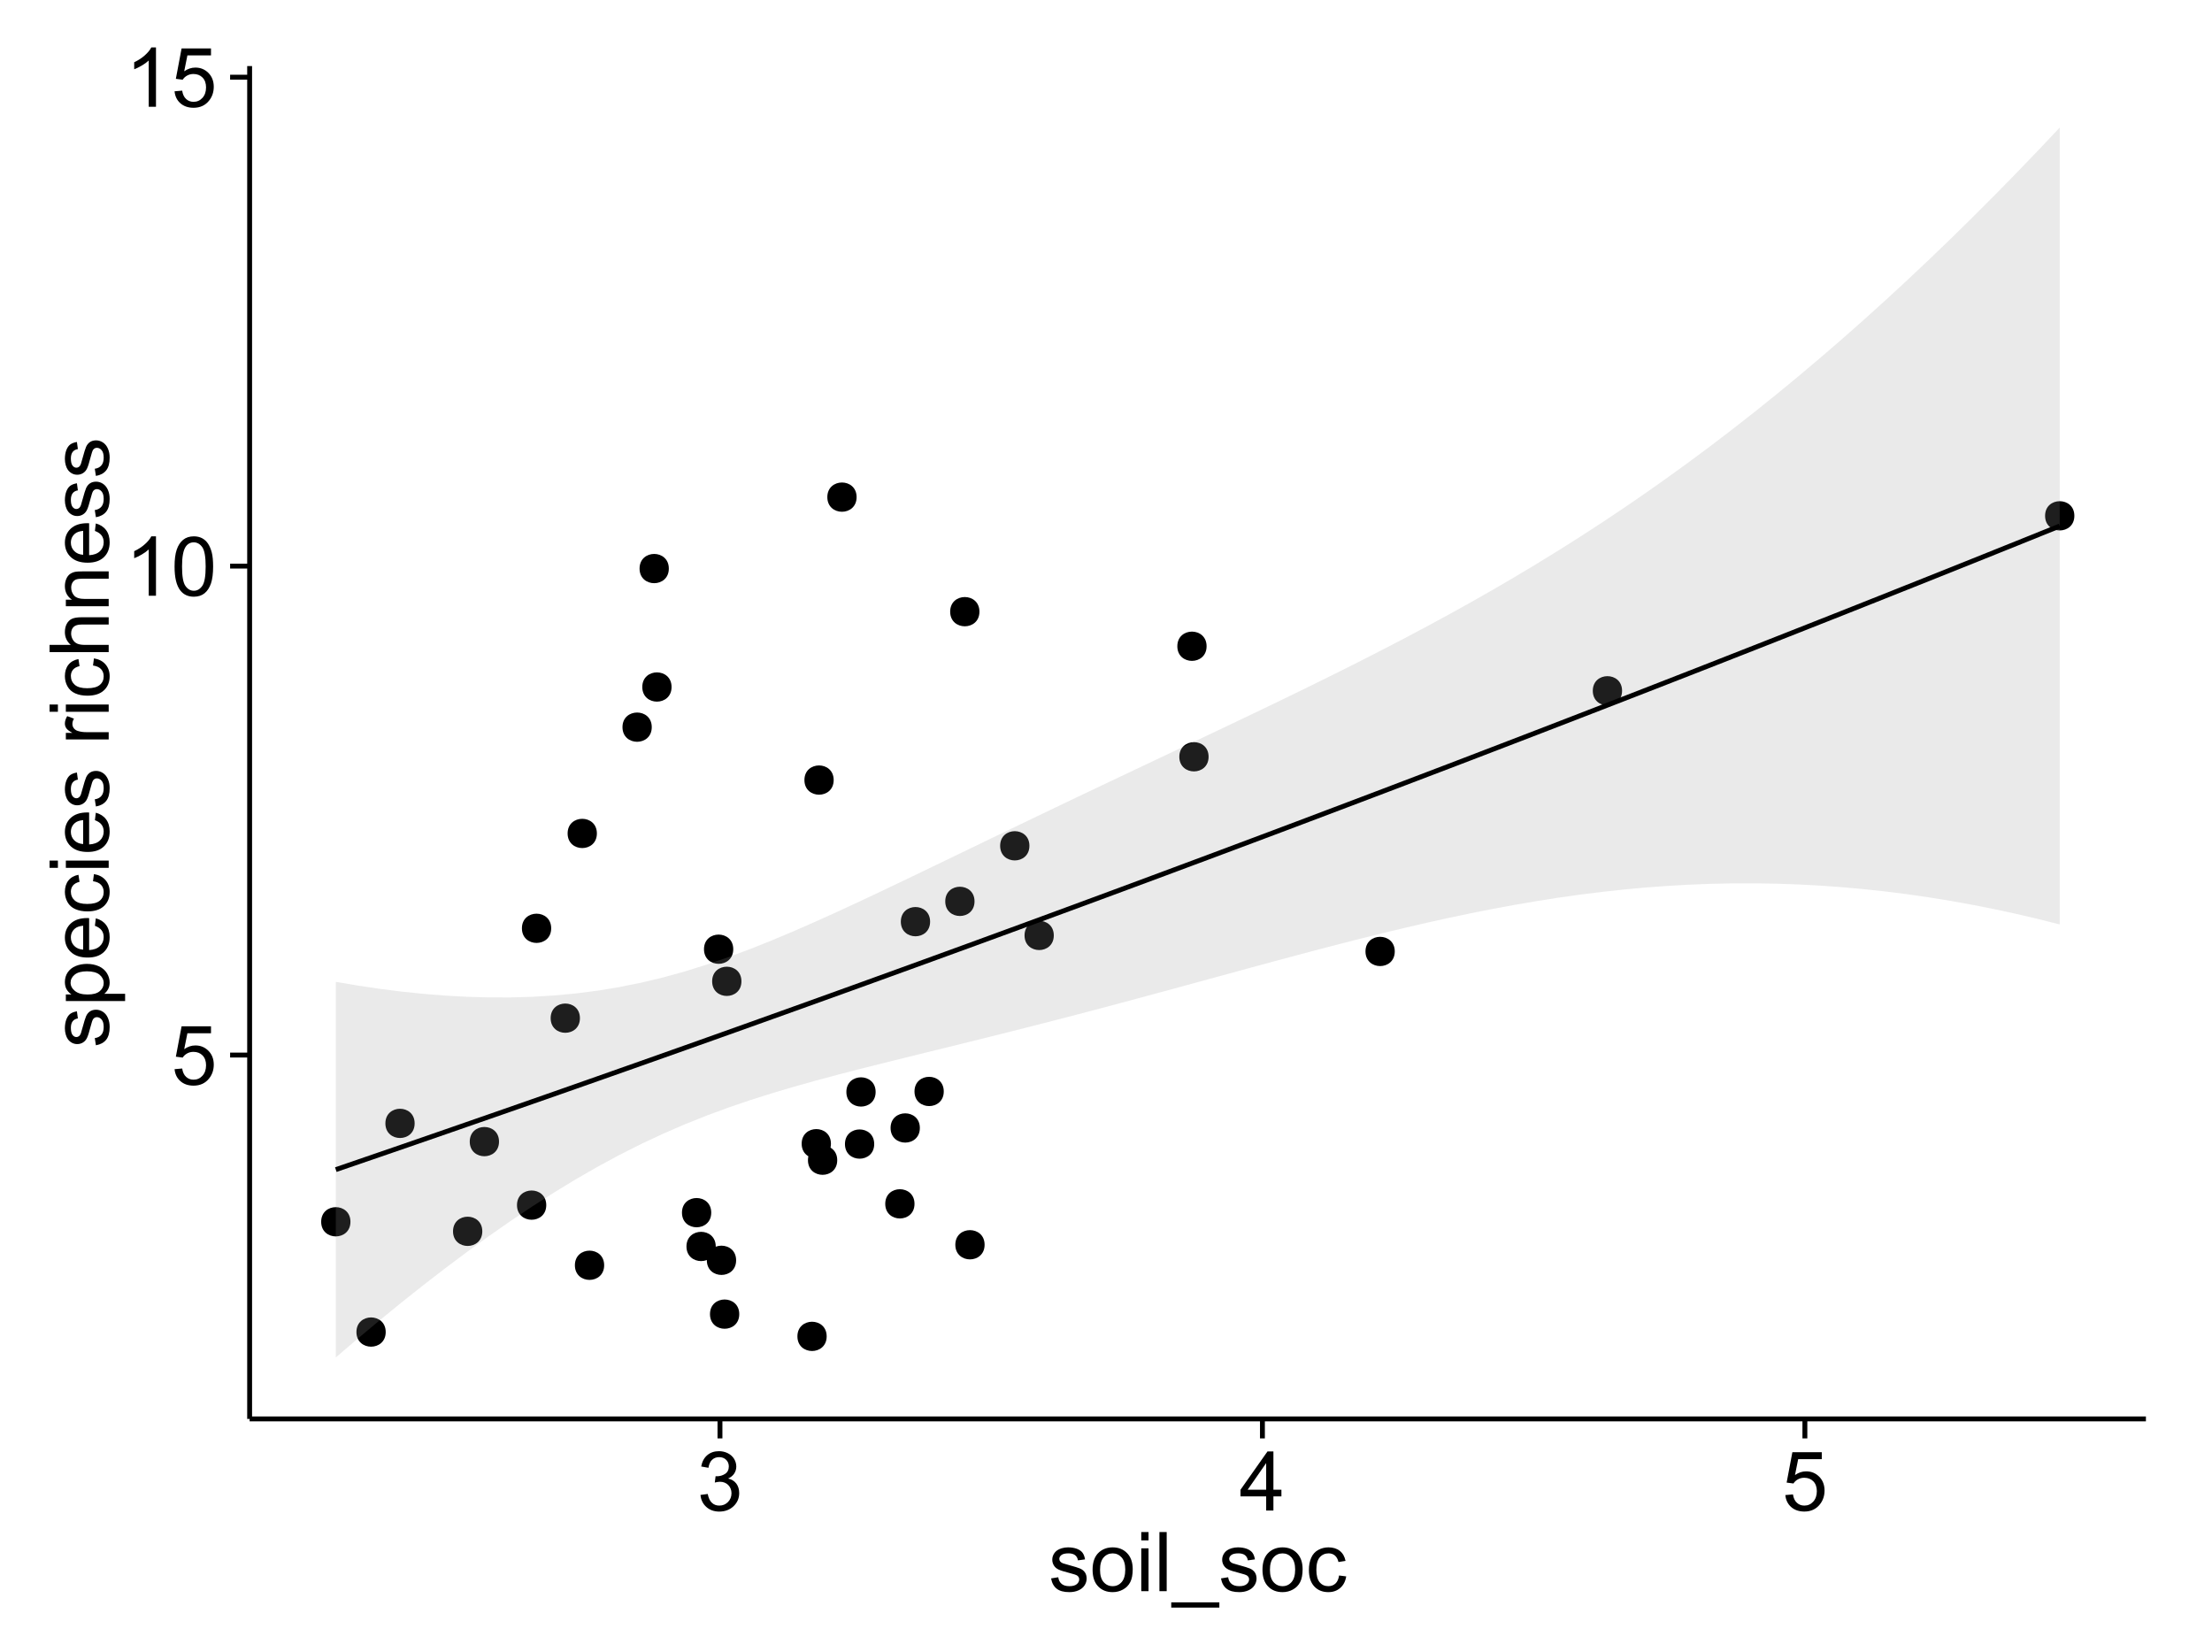 <?xml version="1.0" encoding="UTF-8"?>
<svg xmlns="http://www.w3.org/2000/svg" xmlns:xlink="http://www.w3.org/1999/xlink" width="482pt" height="360pt" viewBox="0 0 482 360" version="1.1">
<defs>
<g>
<symbol overflow="visible" id="glyph0-0">
<path style="stroke:none;" d="M 0.746 -3.375 L 2.406 -3.516 C 2.527 -2.707 2.812 -2.098 3.266 -1.691 C 3.711 -1.281 4.254 -1.078 4.887 -1.082 C 5.648 -1.078 6.293 -1.363 6.82 -1.941 C 7.344 -2.512 7.605 -3.273 7.609 -4.227 C 7.605 -5.125 7.352 -5.84 6.848 -6.363 C 6.34 -6.883 5.676 -7.141 4.859 -7.145 C 4.344 -7.141 3.887 -7.027 3.48 -6.797 C 3.07 -6.566 2.746 -6.266 2.516 -5.898 L 1.027 -6.09 L 2.277 -12.711 L 8.684 -12.711 L 8.684 -11.195 L 3.543 -11.195 L 2.848 -7.734 C 3.621 -8.273 4.43 -8.543 5.281 -8.543 C 6.402 -8.543 7.352 -8.152 8.129 -7.371 C 8.898 -6.59 9.285 -5.586 9.289 -4.367 C 9.285 -3.195 8.945 -2.188 8.27 -1.344 C 7.441 -0.301 6.316 0.215 4.887 0.219 C 3.715 0.215 2.758 -0.109 2.016 -0.766 C 1.273 -1.418 0.848 -2.289 0.746 -3.375 Z M 0.746 -3.375 "/>
</symbol>
<symbol overflow="visible" id="glyph0-1">
<path style="stroke:none;" d="M 6.707 0 L 5.125 0 L 5.125 -10.082 C 4.742 -9.715 4.242 -9.352 3.625 -8.988 C 3.004 -8.625 2.449 -8.352 1.961 -8.172 L 1.961 -9.703 C 2.844 -10.117 3.617 -10.621 4.281 -11.215 C 4.941 -11.805 5.41 -12.379 5.688 -12.938 L 6.707 -12.938 Z M 6.707 0 "/>
</symbol>
<symbol overflow="visible" id="glyph0-2">
<path style="stroke:none;" d="M 0.746 -6.355 C 0.742 -7.875 0.898 -9.102 1.215 -10.031 C 1.527 -10.961 1.996 -11.676 2.613 -12.18 C 3.23 -12.684 4.008 -12.938 4.949 -12.938 C 5.637 -12.938 6.242 -12.797 6.766 -12.52 C 7.285 -12.238 7.715 -11.836 8.059 -11.316 C 8.395 -10.789 8.664 -10.152 8.859 -9.398 C 9.051 -8.645 9.145 -7.629 9.148 -6.355 C 9.145 -4.84 8.992 -3.617 8.684 -2.691 C 8.371 -1.762 7.906 -1.047 7.289 -0.539 C 6.672 -0.035 5.891 0.215 4.949 0.219 C 3.703 0.215 2.727 -0.227 2.023 -1.117 C 1.168 -2.188 0.742 -3.934 0.746 -6.355 Z M 2.375 -6.355 C 2.371 -4.234 2.621 -2.824 3.117 -2.129 C 3.609 -1.426 4.219 -1.078 4.949 -1.082 C 5.672 -1.078 6.281 -1.43 6.781 -2.137 C 7.273 -2.836 7.523 -4.242 7.523 -6.355 C 7.523 -8.473 7.273 -9.883 6.781 -10.582 C 6.281 -11.277 5.664 -11.625 4.93 -11.629 C 4.199 -11.625 3.621 -11.316 3.191 -10.703 C 2.645 -9.918 2.371 -8.469 2.375 -6.355 Z M 2.375 -6.355 "/>
</symbol>
<symbol overflow="visible" id="glyph0-3">
<path style="stroke:none;" d="M 0.758 -3.402 L 2.336 -3.613 C 2.516 -2.711 2.824 -2.062 3.266 -1.672 C 3.699 -1.273 4.23 -1.078 4.859 -1.082 C 5.602 -1.078 6.23 -1.336 6.746 -1.855 C 7.254 -2.367 7.512 -3.004 7.516 -3.77 C 7.512 -4.492 7.273 -5.094 6.801 -5.566 C 6.324 -6.035 5.723 -6.27 4.992 -6.273 C 4.691 -6.27 4.316 -6.211 3.875 -6.102 L 4.051 -7.488 C 4.152 -7.473 4.238 -7.465 4.305 -7.469 C 4.977 -7.465 5.582 -7.641 6.125 -7.996 C 6.66 -8.344 6.93 -8.887 6.934 -9.625 C 6.93 -10.199 6.734 -10.68 6.344 -11.062 C 5.949 -11.445 5.441 -11.637 4.824 -11.637 C 4.207 -11.637 3.695 -11.441 3.285 -11.055 C 2.875 -10.668 2.613 -10.09 2.496 -9.316 L 0.914 -9.598 C 1.105 -10.656 1.543 -11.477 2.23 -12.062 C 2.914 -12.645 3.766 -12.938 4.789 -12.938 C 5.488 -12.938 6.137 -12.785 6.73 -12.484 C 7.32 -12.18 7.773 -11.77 8.09 -11.25 C 8.402 -10.727 8.559 -10.172 8.562 -9.59 C 8.559 -9.031 8.41 -8.523 8.113 -8.066 C 7.812 -7.609 7.371 -7.246 6.785 -6.977 C 7.547 -6.801 8.137 -6.438 8.562 -5.883 C 8.98 -5.328 9.191 -4.633 9.195 -3.805 C 9.191 -2.676 8.781 -1.723 7.965 -0.945 C 7.141 -0.164 6.105 0.223 4.852 0.227 C 3.719 0.223 2.777 -0.109 2.035 -0.781 C 1.285 -1.453 0.859 -2.328 0.758 -3.402 Z M 0.758 -3.402 "/>
</symbol>
<symbol overflow="visible" id="glyph0-4">
<path style="stroke:none;" d="M 5.82 0 L 5.82 -3.086 L 0.227 -3.086 L 0.227 -4.535 L 6.109 -12.883 L 7.398 -12.883 L 7.398 -4.535 L 9.141 -4.535 L 9.141 -3.086 L 7.398 -3.086 L 7.398 0 Z M 5.82 -4.535 L 5.82 -10.344 L 1.785 -4.535 Z M 5.82 -4.535 "/>
</symbol>
<symbol overflow="visible" id="glyph0-5">
<path style="stroke:none;" d="M 0.555 -2.785 L 2.117 -3.031 C 2.203 -2.402 2.449 -1.922 2.852 -1.59 C 3.25 -1.254 3.812 -1.09 4.535 -1.09 C 5.262 -1.09 5.801 -1.234 6.152 -1.531 C 6.504 -1.824 6.68 -2.172 6.68 -2.574 C 6.68 -2.926 6.523 -3.207 6.215 -3.418 C 5.996 -3.555 5.457 -3.734 4.598 -3.953 C 3.434 -4.246 2.629 -4.5 2.184 -4.715 C 1.734 -4.926 1.395 -5.223 1.164 -5.602 C 0.93 -5.98 0.812 -6.398 0.816 -6.855 C 0.812 -7.27 0.91 -7.652 1.102 -8.012 C 1.293 -8.363 1.551 -8.66 1.883 -8.895 C 2.125 -9.074 2.461 -9.227 2.887 -9.355 C 3.309 -9.48 3.766 -9.543 4.254 -9.547 C 4.984 -9.543 5.625 -9.438 6.184 -9.23 C 6.734 -9.016 7.145 -8.73 7.41 -8.371 C 7.672 -8.008 7.852 -7.527 7.953 -6.926 L 6.406 -6.715 C 6.332 -7.195 6.129 -7.57 5.793 -7.84 C 5.453 -8.105 4.977 -8.238 4.367 -8.242 C 3.637 -8.238 3.121 -8.117 2.812 -7.883 C 2.5 -7.641 2.344 -7.359 2.348 -7.039 C 2.344 -6.832 2.406 -6.648 2.539 -6.484 C 2.664 -6.312 2.867 -6.172 3.148 -6.062 C 3.301 -6.004 3.766 -5.871 4.543 -5.66 C 5.66 -5.359 6.441 -5.113 6.887 -4.926 C 7.324 -4.734 7.672 -4.457 7.926 -4.094 C 8.176 -3.73 8.301 -3.281 8.305 -2.742 C 8.301 -2.215 8.148 -1.719 7.844 -1.254 C 7.535 -0.785 7.09 -0.422 6.512 -0.172 C 5.926 0.086 5.27 0.211 4.543 0.211 C 3.328 0.211 2.406 -0.039 1.77 -0.543 C 1.133 -1.047 0.727 -1.793 0.555 -2.785 Z M 0.555 -2.785 "/>
</symbol>
<symbol overflow="visible" id="glyph0-6">
<path style="stroke:none;" d="M 0.598 -4.668 C 0.598 -6.391 1.078 -7.672 2.039 -8.508 C 2.84 -9.199 3.816 -9.543 4.977 -9.547 C 6.254 -9.543 7.305 -9.125 8.121 -8.285 C 8.934 -7.441 9.34 -6.277 9.344 -4.797 C 9.34 -3.594 9.16 -2.648 8.801 -1.961 C 8.441 -1.27 7.914 -0.734 7.227 -0.359 C 6.535 0.023 5.785 0.211 4.977 0.211 C 3.664 0.211 2.609 -0.207 1.805 -1.047 C 1 -1.883 0.598 -3.09 0.598 -4.668 Z M 2.223 -4.668 C 2.219 -3.469 2.48 -2.574 3.004 -1.98 C 3.523 -1.387 4.18 -1.09 4.977 -1.09 C 5.758 -1.09 6.41 -1.387 6.934 -1.984 C 7.453 -2.582 7.715 -3.492 7.719 -4.719 C 7.715 -5.871 7.453 -6.746 6.93 -7.344 C 6.402 -7.934 5.75 -8.23 4.977 -8.234 C 4.18 -8.23 3.523 -7.938 3.004 -7.348 C 2.48 -6.754 2.219 -5.859 2.223 -4.668 Z M 2.223 -4.668 "/>
</symbol>
<symbol overflow="visible" id="glyph0-7">
<path style="stroke:none;" d="M 1.195 -11.066 L 1.195 -12.883 L 2.777 -12.883 L 2.777 -11.066 Z M 1.195 0 L 1.195 -9.336 L 2.777 -9.336 L 2.777 0 Z M 1.195 0 "/>
</symbol>
<symbol overflow="visible" id="glyph0-8">
<path style="stroke:none;" d="M 1.152 0 L 1.152 -12.883 L 2.734 -12.883 L 2.734 0 Z M 1.152 0 "/>
</symbol>
<symbol overflow="visible" id="glyph0-9">
<path style="stroke:none;" d="M -0.273 3.578 L -0.273 2.434 L 10.211 2.434 L 10.211 3.578 Z M -0.273 3.578 "/>
</symbol>
<symbol overflow="visible" id="glyph0-10">
<path style="stroke:none;" d="M 7.277 -3.418 L 8.832 -3.219 C 8.66 -2.141 8.227 -1.301 7.527 -0.699 C 6.824 -0.09 5.965 0.211 4.949 0.211 C 3.668 0.211 2.641 -0.203 1.867 -1.039 C 1.09 -1.871 0.703 -3.07 0.703 -4.633 C 0.703 -5.637 0.867 -6.52 1.203 -7.277 C 1.531 -8.031 2.039 -8.598 2.727 -8.977 C 3.406 -9.355 4.152 -9.543 4.957 -9.547 C 5.969 -9.543 6.797 -9.289 7.441 -8.777 C 8.086 -8.262 8.5 -7.531 8.684 -6.594 L 7.145 -6.355 C 6.996 -6.98 6.738 -7.453 6.367 -7.77 C 5.992 -8.082 5.543 -8.238 5.02 -8.242 C 4.219 -8.238 3.57 -7.953 3.074 -7.387 C 2.574 -6.812 2.324 -5.91 2.328 -4.676 C 2.324 -3.422 2.566 -2.508 3.047 -1.941 C 3.527 -1.371 4.152 -1.09 4.93 -1.09 C 5.547 -1.09 6.066 -1.277 6.484 -1.66 C 6.898 -2.039 7.164 -2.625 7.277 -3.418 Z M 7.277 -3.418 "/>
</symbol>
<symbol overflow="visible" id="glyph1-0">
<path style="stroke:none;" d="M -2.785 -0.555 L -3.031 -2.117 C -2.402 -2.203 -1.922 -2.449 -1.59 -2.852 C -1.254 -3.25 -1.09 -3.812 -1.09 -4.535 C -1.09 -5.262 -1.234 -5.801 -1.531 -6.152 C -1.824 -6.504 -2.172 -6.68 -2.574 -6.68 C -2.926 -6.68 -3.207 -6.523 -3.418 -6.215 C -3.555 -5.996 -3.734 -5.457 -3.953 -4.598 C -4.246 -3.434 -4.5 -2.629 -4.715 -2.184 C -4.926 -1.734 -5.223 -1.395 -5.602 -1.164 C -5.98 -0.93 -6.398 -0.812 -6.855 -0.816 C -7.27 -0.812 -7.652 -0.91 -8.012 -1.102 C -8.363 -1.293 -8.66 -1.551 -8.895 -1.883 C -9.074 -2.125 -9.227 -2.461 -9.355 -2.887 C -9.48 -3.309 -9.543 -3.766 -9.547 -4.254 C -9.543 -4.984 -9.438 -5.625 -9.23 -6.184 C -9.016 -6.734 -8.73 -7.145 -8.371 -7.41 C -8.008 -7.672 -7.527 -7.852 -6.926 -7.953 L -6.715 -6.406 C -7.195 -6.332 -7.57 -6.129 -7.84 -5.797 C -8.105 -5.457 -8.238 -4.98 -8.242 -4.367 C -8.238 -3.637 -8.117 -3.121 -7.883 -2.812 C -7.641 -2.5 -7.359 -2.344 -7.039 -2.348 C -6.832 -2.344 -6.648 -2.406 -6.484 -2.539 C -6.312 -2.664 -6.172 -2.867 -6.062 -3.148 C -6.004 -3.301 -5.871 -3.766 -5.66 -4.543 C -5.359 -5.66 -5.113 -6.441 -4.926 -6.887 C -4.734 -7.324 -4.457 -7.672 -4.094 -7.926 C -3.73 -8.176 -3.281 -8.301 -2.742 -8.305 C -2.211 -8.301 -1.711 -8.148 -1.25 -7.844 C -0.781 -7.535 -0.422 -7.09 -0.172 -6.512 C 0.086 -5.926 0.211 -5.27 0.211 -4.543 C 0.211 -3.328 -0.039 -2.406 -0.543 -1.77 C -1.047 -1.133 -1.793 -0.727 -2.785 -0.555 Z M -2.785 -0.555 "/>
</symbol>
<symbol overflow="visible" id="glyph1-1">
<path style="stroke:none;" d="M 3.578 -1.188 L -9.336 -1.188 L -9.336 -2.629 L -8.121 -2.629 C -8.594 -2.965 -8.949 -3.348 -9.188 -3.777 C -9.426 -4.203 -9.543 -4.723 -9.547 -5.336 C -9.543 -6.129 -9.34 -6.832 -8.93 -7.445 C -8.516 -8.051 -7.934 -8.512 -7.191 -8.824 C -6.441 -9.133 -5.625 -9.285 -4.738 -9.289 C -3.781 -9.285 -2.922 -9.113 -2.156 -8.773 C -1.391 -8.43 -0.805 -7.934 -0.398 -7.281 C 0.008 -6.625 0.211 -5.938 0.211 -5.219 C 0.211 -4.691 0.102 -4.219 -0.121 -3.801 C -0.344 -3.379 -0.625 -3.035 -0.965 -2.77 L 3.578 -2.77 Z M -4.613 -2.621 C -3.41 -2.613 -2.523 -2.855 -1.949 -3.348 C -1.375 -3.832 -1.09 -4.422 -1.09 -5.117 C -1.09 -5.816 -1.387 -6.418 -1.98 -6.922 C -2.574 -7.418 -3.496 -7.668 -4.746 -7.672 C -5.934 -7.668 -6.824 -7.426 -7.418 -6.938 C -8.008 -6.449 -8.301 -5.863 -8.305 -5.188 C -8.301 -4.508 -7.988 -3.914 -7.359 -3.398 C -6.727 -2.879 -5.809 -2.617 -4.613 -2.621 Z M -4.613 -2.621 "/>
</symbol>
<symbol overflow="visible" id="glyph1-2">
<path style="stroke:none;" d="M -3.004 -7.578 L -2.805 -9.211 C -1.848 -8.953 -1.105 -8.473 -0.578 -7.777 C -0.051 -7.078 0.211 -6.188 0.211 -5.105 C 0.211 -3.738 -0.207 -2.656 -1.051 -1.859 C -1.887 -1.055 -3.066 -0.656 -4.586 -0.66 C -6.156 -0.656 -7.375 -1.059 -8.246 -1.871 C -9.109 -2.676 -9.543 -3.727 -9.547 -5.02 C -9.543 -6.266 -9.117 -7.285 -8.27 -8.078 C -7.418 -8.867 -6.223 -9.262 -4.684 -9.266 C -4.586 -9.262 -4.445 -9.258 -4.262 -9.254 L -4.262 -2.293 C -3.234 -2.348 -2.449 -2.641 -1.906 -3.164 C -1.359 -3.684 -1.09 -4.332 -1.09 -5.117 C -1.09 -5.691 -1.242 -6.188 -1.547 -6.598 C -1.852 -7.008 -2.336 -7.332 -3.004 -7.578 Z M -5.562 -2.383 L -5.562 -7.594 C -6.344 -7.523 -6.934 -7.324 -7.328 -6.996 C -7.934 -6.492 -8.238 -5.836 -8.242 -5.035 C -8.238 -4.305 -7.996 -3.695 -7.512 -3.203 C -7.027 -2.707 -6.375 -2.434 -5.562 -2.383 Z M -5.562 -2.383 "/>
</symbol>
<symbol overflow="visible" id="glyph1-3">
<path style="stroke:none;" d="M -3.418 -7.277 L -3.215 -8.832 C -2.141 -8.66 -1.301 -8.227 -0.699 -7.527 C -0.09 -6.824 0.211 -5.965 0.211 -4.949 C 0.211 -3.668 -0.203 -2.641 -1.039 -1.867 C -1.871 -1.09 -3.07 -0.703 -4.633 -0.703 C -5.637 -0.703 -6.52 -0.867 -7.277 -1.203 C -8.031 -1.535 -8.598 -2.047 -8.977 -2.73 C -9.355 -3.41 -9.543 -4.152 -9.547 -4.957 C -9.543 -5.969 -9.289 -6.797 -8.777 -7.441 C -8.262 -8.086 -7.531 -8.5 -6.59 -8.684 L -6.355 -7.145 C -6.98 -6.996 -7.453 -6.738 -7.77 -6.367 C -8.082 -5.992 -8.238 -5.543 -8.242 -5.02 C -8.238 -4.219 -7.953 -3.57 -7.387 -3.074 C -6.812 -2.574 -5.91 -2.324 -4.676 -2.328 C -3.422 -2.324 -2.508 -2.566 -1.941 -3.047 C -1.371 -3.527 -1.09 -4.152 -1.09 -4.93 C -1.09 -5.547 -1.277 -6.066 -1.66 -6.484 C -2.035 -6.898 -2.621 -7.164 -3.418 -7.277 Z M -3.418 -7.277 "/>
</symbol>
<symbol overflow="visible" id="glyph1-4">
<path style="stroke:none;" d="M -11.066 -1.195 L -12.883 -1.195 L -12.883 -2.777 L -11.066 -2.777 Z M 0 -1.195 L -9.336 -1.195 L -9.336 -2.777 L 0 -2.777 Z M 0 -1.195 "/>
</symbol>
<symbol overflow="visible" id="glyph1-5">
<path style="stroke:none;" d=""/>
</symbol>
<symbol overflow="visible" id="glyph1-6">
<path style="stroke:none;" d="M 0 -1.168 L -9.336 -1.168 L -9.336 -2.594 L -7.918 -2.594 C -8.578 -2.953 -9.016 -3.289 -9.23 -3.598 C -9.438 -3.906 -9.543 -4.242 -9.547 -4.613 C -9.543 -5.145 -9.375 -5.688 -9.035 -6.242 L -7.566 -5.695 C -7.793 -5.309 -7.91 -4.922 -7.91 -4.535 C -7.91 -4.188 -7.805 -3.875 -7.598 -3.602 C -7.387 -3.324 -7.098 -3.129 -6.734 -3.016 C -6.168 -2.836 -5.555 -2.746 -4.887 -2.75 L 0 -2.75 Z M 0 -1.168 "/>
</symbol>
<symbol overflow="visible" id="glyph1-7">
<path style="stroke:none;" d="M 0 -1.188 L -12.883 -1.188 L -12.883 -2.77 L -8.262 -2.77 C -9.117 -3.504 -9.543 -4.434 -9.547 -5.562 C -9.543 -6.25 -9.406 -6.852 -9.137 -7.363 C -8.859 -7.871 -8.484 -8.234 -8.004 -8.457 C -7.523 -8.676 -6.824 -8.789 -5.914 -8.789 L 0 -8.789 L 0 -7.207 L -5.914 -7.207 C -6.703 -7.207 -7.281 -7.035 -7.641 -6.691 C -8 -6.348 -8.18 -5.863 -8.184 -5.238 C -8.18 -4.77 -8.059 -4.328 -7.816 -3.914 C -7.574 -3.5 -7.242 -3.203 -6.828 -3.031 C -6.406 -2.852 -5.832 -2.766 -5.105 -2.77 L 0 -2.77 Z M 0 -1.188 "/>
</symbol>
<symbol overflow="visible" id="glyph1-8">
<path style="stroke:none;" d="M 0 -1.188 L -9.336 -1.188 L -9.336 -2.609 L -8.008 -2.609 C -9.031 -3.293 -9.543 -4.285 -9.547 -5.582 C -9.543 -6.141 -9.441 -6.656 -9.242 -7.133 C -9.035 -7.602 -8.77 -7.957 -8.445 -8.191 C -8.113 -8.426 -7.727 -8.59 -7.277 -8.684 C -6.98 -8.742 -6.465 -8.77 -5.738 -8.773 L 0 -8.773 L 0 -7.188 L -5.68 -7.188 C -6.32 -7.184 -6.801 -7.121 -7.121 -7.004 C -7.438 -6.879 -7.695 -6.66 -7.887 -6.348 C -8.074 -6.031 -8.168 -5.664 -8.172 -5.246 C -8.168 -4.57 -7.953 -3.992 -7.531 -3.504 C -7.102 -3.012 -6.293 -2.766 -5.098 -2.77 L 0 -2.77 Z M 0 -1.188 "/>
</symbol>
</g>
<clipPath id="clip1">
  <path d="M 54.395 14.398 L 468.602 14.398 L 468.602 310.164 L 54.395 310.164 Z M 54.395 14.398 "/>
</clipPath>
</defs>
<g id="surface2736">
<rect x="0" y="0" width="482" height="360" style="fill:rgb(100%,100%,100%);fill-opacity:1;stroke:none;"/>
<rect x="0" y="0" width="482" height="360" style="fill:rgb(100%,100%,100%);fill-opacity:1;stroke:none;"/>
<path style="fill:none;stroke-width:1.063;stroke-linecap:round;stroke-linejoin:round;stroke:rgb(100%,100%,100%);stroke-opacity:1;stroke-miterlimit:10;" d="M 0 360 L 482 360 L 482 0 L 0 0 Z M 0 360 "/>
<g clip-path="url(#clip1)" clip-rule="nonzero">
<path style=" stroke:none;fill-rule:nonzero;fill:rgb(100%,100%,100%);fill-opacity:1;" d="M 54.395 309.168 L 467.602 309.168 L 467.602 14.402 L 54.395 14.402 Z M 54.395 309.168 "/>
<path style=" stroke:none;fill-rule:nonzero;fill:rgb(0%,0%,0%);fill-opacity:1;" d="M 302.859 207.312 C 302.859 210.148 298.609 210.148 298.609 207.312 C 298.609 204.477 302.859 204.477 302.859 207.312 "/>
<path style=" stroke:none;fill-rule:nonzero;fill:rgb(0%,0%,0%);fill-opacity:1;" d="M 204.586 237.82 C 204.586 240.652 200.336 240.652 200.336 237.82 C 200.336 234.984 204.586 234.984 204.586 237.82 "/>
<path style=" stroke:none;fill-rule:nonzero;fill:rgb(0%,0%,0%);fill-opacity:1;" d="M 213.48 271.223 C 213.48 274.055 209.23 274.055 209.23 271.223 C 209.23 268.387 213.48 268.387 213.48 271.223 "/>
<path style=" stroke:none;fill-rule:nonzero;fill:rgb(0%,0%,0%);fill-opacity:1;" d="M 228.562 203.824 C 228.562 206.656 224.312 206.656 224.312 203.824 C 224.312 200.988 228.562 200.988 228.562 203.824 "/>
<path style=" stroke:none;fill-rule:nonzero;fill:rgb(0%,0%,0%);fill-opacity:1;" d="M 140.953 158.441 C 140.953 161.277 136.703 161.277 136.703 158.441 C 136.703 155.609 140.953 155.609 140.953 158.441 "/>
<path style=" stroke:none;fill-rule:nonzero;fill:rgb(0%,0%,0%);fill-opacity:1;" d="M 125.305 221.852 C 125.305 224.688 121.051 224.688 121.051 221.852 C 121.051 219.016 125.305 219.016 125.305 221.852 "/>
<path style=" stroke:none;fill-rule:nonzero;fill:rgb(0%,0%,0%);fill-opacity:1;" d="M 145.273 149.695 C 145.273 152.531 141.023 152.531 141.023 149.695 C 141.023 146.859 145.273 146.859 145.273 149.695 "/>
<path style=" stroke:none;fill-rule:nonzero;fill:rgb(0%,0%,0%);fill-opacity:1;" d="M 262.293 164.895 C 262.293 167.73 258.039 167.73 258.039 164.895 C 258.039 162.062 262.293 162.062 262.293 164.895 "/>
<path style=" stroke:none;fill-rule:nonzero;fill:rgb(0%,0%,0%);fill-opacity:1;" d="M 180 249.207 C 180 252.039 175.75 252.039 175.75 249.207 C 175.75 246.371 180 246.371 180 249.207 "/>
<path style=" stroke:none;fill-rule:nonzero;fill:rgb(0%,0%,0%);fill-opacity:1;" d="M 107.672 248.75 C 107.672 251.582 103.422 251.582 103.422 248.75 C 103.422 245.914 107.672 245.914 107.672 248.75 "/>
<path style=" stroke:none;fill-rule:nonzero;fill:rgb(0%,0%,0%);fill-opacity:1;" d="M 180.598 169.969 C 180.598 172.805 176.348 172.805 176.348 169.969 C 176.348 167.137 180.598 167.137 180.598 169.969 "/>
<path style=" stroke:none;fill-rule:nonzero;fill:rgb(0%,0%,0%);fill-opacity:1;" d="M 201.609 200.824 C 201.609 203.656 197.355 203.656 197.355 200.824 C 197.355 197.988 201.609 197.988 201.609 200.824 "/>
<path style=" stroke:none;fill-rule:nonzero;fill:rgb(0%,0%,0%);fill-opacity:1;" d="M 119.043 202.27 C 119.043 205.105 114.793 205.105 114.793 202.27 C 114.793 199.434 119.043 199.434 119.043 202.27 "/>
<path style=" stroke:none;fill-rule:nonzero;fill:rgb(0%,0%,0%);fill-opacity:1;" d="M 212.359 133.277 C 212.359 136.113 208.109 136.113 208.109 133.277 C 208.109 130.445 212.359 130.445 212.359 133.277 "/>
<path style=" stroke:none;fill-rule:nonzero;fill:rgb(0%,0%,0%);fill-opacity:1;" d="M 144.676 123.887 C 144.676 126.719 140.426 126.719 140.426 123.887 C 140.426 121.051 144.676 121.051 144.676 123.887 "/>
<path style=" stroke:none;fill-rule:nonzero;fill:rgb(0%,0%,0%);fill-opacity:1;" d="M 199.371 245.777 C 199.371 248.613 195.121 248.613 195.121 245.777 C 195.121 242.941 199.371 242.941 199.371 245.777 "/>
<path style=" stroke:none;fill-rule:nonzero;fill:rgb(0%,0%,0%);fill-opacity:1;" d="M 153.914 264.227 C 153.914 267.062 149.664 267.062 149.664 264.227 C 149.664 261.395 153.914 261.395 153.914 264.227 "/>
<path style=" stroke:none;fill-rule:nonzero;fill:rgb(0%,0%,0%);fill-opacity:1;" d="M 185.594 108.32 C 185.594 111.156 181.34 111.156 181.34 108.32 C 181.34 105.484 185.594 105.484 185.594 108.32 "/>
<path style=" stroke:none;fill-rule:nonzero;fill:rgb(0%,0%,0%);fill-opacity:1;" d="M 129 181.598 C 129 184.434 124.746 184.434 124.746 181.598 C 124.746 178.766 129 178.766 129 181.598 "/>
<path style=" stroke:none;fill-rule:nonzero;fill:rgb(0%,0%,0%);fill-opacity:1;" d="M 189.43 249.281 C 189.43 252.117 185.18 252.117 185.18 249.281 C 185.18 246.449 189.43 246.449 189.43 249.281 "/>
<path style=" stroke:none;fill-rule:nonzero;fill:rgb(0%,0%,0%);fill-opacity:1;" d="M 223.25 184.293 C 223.25 187.129 218.996 187.129 218.996 184.293 C 218.996 181.461 223.25 181.461 223.25 184.293 "/>
<path style=" stroke:none;fill-rule:nonzero;fill:rgb(0%,0%,0%);fill-opacity:1;" d="M 261.855 140.812 C 261.855 143.648 257.605 143.648 257.605 140.812 C 257.605 137.977 261.855 137.977 261.855 140.812 "/>
<path style=" stroke:none;fill-rule:nonzero;fill:rgb(0%,0%,0%);fill-opacity:1;" d="M 159.34 274.609 C 159.34 277.445 155.086 277.445 155.086 274.609 C 155.086 271.777 159.34 271.777 159.34 274.609 "/>
<path style=" stroke:none;fill-rule:nonzero;fill:rgb(0%,0%,0%);fill-opacity:1;" d="M 179.07 291.184 C 179.07 294.02 174.82 294.02 174.82 291.184 C 174.82 288.352 179.07 288.352 179.07 291.184 "/>
<path style=" stroke:none;fill-rule:nonzero;fill:rgb(0%,0%,0%);fill-opacity:1;" d="M 450.945 112.391 C 450.945 115.227 446.691 115.227 446.691 112.391 C 446.691 109.559 450.945 109.559 450.945 112.391 "/>
<path style=" stroke:none;fill-rule:nonzero;fill:rgb(0%,0%,0%);fill-opacity:1;" d="M 352.391 150.516 C 352.391 153.352 348.137 153.352 348.137 150.516 C 348.137 147.684 352.391 147.684 352.391 150.516 "/>
<path style=" stroke:none;fill-rule:nonzero;fill:rgb(0%,0%,0%);fill-opacity:1;" d="M 181.367 252.797 C 181.367 255.633 177.117 255.633 177.117 252.797 C 177.117 249.965 181.367 249.965 181.367 252.797 "/>
<path style=" stroke:none;fill-rule:nonzero;fill:rgb(0%,0%,0%);fill-opacity:1;" d="M 154.898 271.594 C 154.898 274.426 150.645 274.426 150.645 271.594 C 150.645 268.758 154.898 268.758 154.898 271.594 "/>
<path style=" stroke:none;fill-rule:nonzero;fill:rgb(0%,0%,0%);fill-opacity:1;" d="M 89.289 244.777 C 89.289 247.613 85.039 247.613 85.039 244.777 C 85.039 241.941 89.289 241.941 89.289 244.777 "/>
<path style=" stroke:none;fill-rule:nonzero;fill:rgb(0%,0%,0%);fill-opacity:1;" d="M 75.301 266.215 C 75.301 269.051 71.051 269.051 71.051 266.215 C 71.051 263.383 75.301 263.383 75.301 266.215 "/>
<path style=" stroke:none;fill-rule:nonzero;fill:rgb(0%,0%,0%);fill-opacity:1;" d="M 211.289 196.402 C 211.289 199.234 207.039 199.234 207.039 196.402 C 207.039 193.566 211.289 193.566 211.289 196.402 "/>
<path style=" stroke:none;fill-rule:nonzero;fill:rgb(0%,0%,0%);fill-opacity:1;" d="M 189.738 237.926 C 189.738 240.762 185.488 240.762 185.488 237.926 C 185.488 235.09 189.738 235.09 189.738 237.926 "/>
<path style=" stroke:none;fill-rule:nonzero;fill:rgb(0%,0%,0%);fill-opacity:1;" d="M 117.969 262.586 C 117.969 265.422 113.715 265.422 113.715 262.586 C 113.715 259.754 117.969 259.754 117.969 262.586 "/>
<path style=" stroke:none;fill-rule:nonzero;fill:rgb(0%,0%,0%);fill-opacity:1;" d="M 82.984 290.242 C 82.984 293.078 78.73 293.078 78.73 290.242 C 78.73 287.406 82.984 287.406 82.984 290.242 "/>
<path style=" stroke:none;fill-rule:nonzero;fill:rgb(0%,0%,0%);fill-opacity:1;" d="M 158.715 206.824 C 158.715 209.66 154.465 209.66 154.465 206.824 C 154.465 203.992 158.715 203.992 158.715 206.824 "/>
<path style=" stroke:none;fill-rule:nonzero;fill:rgb(0%,0%,0%);fill-opacity:1;" d="M 160.496 213.824 C 160.496 216.656 156.242 216.656 156.242 213.824 C 156.242 210.988 160.496 210.988 160.496 213.824 "/>
<path style=" stroke:none;fill-rule:nonzero;fill:rgb(0%,0%,0%);fill-opacity:1;" d="M 198.211 262.309 C 198.211 265.141 193.961 265.141 193.961 262.309 C 193.961 259.473 198.211 259.473 198.211 262.309 "/>
<path style=" stroke:none;fill-rule:nonzero;fill:rgb(0%,0%,0%);fill-opacity:1;" d="M 130.586 275.691 C 130.586 278.527 126.332 278.527 126.332 275.691 C 126.332 272.855 130.586 272.855 130.586 275.691 "/>
<path style=" stroke:none;fill-rule:nonzero;fill:rgb(0%,0%,0%);fill-opacity:1;" d="M 104.027 268.297 C 104.027 271.133 99.777 271.133 99.777 268.297 C 99.777 265.461 104.027 265.461 104.027 268.297 "/>
<path style=" stroke:none;fill-rule:nonzero;fill:rgb(0%,0%,0%);fill-opacity:1;" d="M 160.023 286.34 C 160.023 289.176 155.77 289.176 155.77 286.34 C 155.77 283.504 160.023 283.504 160.023 286.34 "/>
<path style=" stroke:none;fill-rule:nonzero;fill:rgb(0%,0%,0%);fill-opacity:1;" d="M 303.922 207.312 C 303.922 211.566 297.543 211.566 297.543 207.312 C 297.543 203.062 303.922 203.062 303.922 207.312 "/>
<path style=" stroke:none;fill-rule:nonzero;fill:rgb(0%,0%,0%);fill-opacity:1;" d="M 205.648 237.82 C 205.648 242.07 199.27 242.07 199.27 237.82 C 199.27 233.566 205.648 233.566 205.648 237.82 "/>
<path style=" stroke:none;fill-rule:nonzero;fill:rgb(0%,0%,0%);fill-opacity:1;" d="M 214.547 271.223 C 214.547 275.473 208.168 275.473 208.168 271.223 C 208.168 266.969 214.547 266.969 214.547 271.223 "/>
<path style=" stroke:none;fill-rule:nonzero;fill:rgb(0%,0%,0%);fill-opacity:1;" d="M 229.625 203.824 C 229.625 208.074 223.25 208.074 223.25 203.824 C 223.25 199.57 229.625 199.57 229.625 203.824 "/>
<path style=" stroke:none;fill-rule:nonzero;fill:rgb(0%,0%,0%);fill-opacity:1;" d="M 142.02 158.441 C 142.02 162.695 135.641 162.695 135.641 158.441 C 135.641 154.191 142.02 154.191 142.02 158.441 "/>
<path style=" stroke:none;fill-rule:nonzero;fill:rgb(0%,0%,0%);fill-opacity:1;" d="M 126.367 221.852 C 126.367 226.102 119.988 226.102 119.988 221.852 C 119.988 217.598 126.367 217.598 126.367 221.852 "/>
<path style=" stroke:none;fill-rule:nonzero;fill:rgb(0%,0%,0%);fill-opacity:1;" d="M 146.336 149.695 C 146.336 153.945 139.957 153.945 139.957 149.695 C 139.957 145.441 146.336 145.441 146.336 149.695 "/>
<path style=" stroke:none;fill-rule:nonzero;fill:rgb(0%,0%,0%);fill-opacity:1;" d="M 263.355 164.895 C 263.355 169.148 256.977 169.148 256.977 164.895 C 256.977 160.645 263.355 160.645 263.355 164.895 "/>
<path style=" stroke:none;fill-rule:nonzero;fill:rgb(0%,0%,0%);fill-opacity:1;" d="M 181.062 249.207 C 181.062 253.457 174.684 253.457 174.684 249.207 C 174.684 244.953 181.062 244.953 181.062 249.207 "/>
<path style=" stroke:none;fill-rule:nonzero;fill:rgb(0%,0%,0%);fill-opacity:1;" d="M 108.738 248.75 C 108.738 253 102.359 253 102.359 248.75 C 102.359 244.496 108.738 244.496 108.738 248.75 "/>
<path style=" stroke:none;fill-rule:nonzero;fill:rgb(0%,0%,0%);fill-opacity:1;" d="M 181.66 169.969 C 181.66 174.223 175.285 174.223 175.285 169.969 C 175.285 165.719 181.66 165.719 181.66 169.969 "/>
<path style=" stroke:none;fill-rule:nonzero;fill:rgb(0%,0%,0%);fill-opacity:1;" d="M 202.672 200.824 C 202.672 205.074 196.293 205.074 196.293 200.824 C 196.293 196.57 202.672 196.57 202.672 200.824 "/>
<path style=" stroke:none;fill-rule:nonzero;fill:rgb(0%,0%,0%);fill-opacity:1;" d="M 120.105 202.27 C 120.105 206.523 113.727 206.523 113.727 202.27 C 113.727 198.02 120.105 198.02 120.105 202.27 "/>
<path style=" stroke:none;fill-rule:nonzero;fill:rgb(0%,0%,0%);fill-opacity:1;" d="M 213.422 133.277 C 213.422 137.531 207.043 137.531 207.043 133.277 C 207.043 129.027 213.422 129.027 213.422 133.277 "/>
<path style=" stroke:none;fill-rule:nonzero;fill:rgb(0%,0%,0%);fill-opacity:1;" d="M 145.738 123.887 C 145.738 128.137 139.363 128.137 139.363 123.887 C 139.363 119.633 145.738 119.633 145.738 123.887 "/>
<path style=" stroke:none;fill-rule:nonzero;fill:rgb(0%,0%,0%);fill-opacity:1;" d="M 200.438 245.777 C 200.438 250.027 194.059 250.027 194.059 245.777 C 194.059 241.523 200.438 241.523 200.438 245.777 "/>
<path style=" stroke:none;fill-rule:nonzero;fill:rgb(0%,0%,0%);fill-opacity:1;" d="M 154.98 264.227 C 154.98 268.48 148.602 268.48 148.602 264.227 C 148.602 259.977 154.98 259.977 154.98 264.227 "/>
<path style=" stroke:none;fill-rule:nonzero;fill:rgb(0%,0%,0%);fill-opacity:1;" d="M 186.656 108.32 C 186.656 112.574 180.277 112.574 180.277 108.32 C 180.277 104.07 186.656 104.07 186.656 108.32 "/>
<path style=" stroke:none;fill-rule:nonzero;fill:rgb(0%,0%,0%);fill-opacity:1;" d="M 130.062 181.598 C 130.062 185.852 123.684 185.852 123.684 181.598 C 123.684 177.348 130.062 177.348 130.062 181.598 "/>
<path style=" stroke:none;fill-rule:nonzero;fill:rgb(0%,0%,0%);fill-opacity:1;" d="M 190.492 249.281 C 190.492 253.535 184.117 253.535 184.117 249.281 C 184.117 245.031 190.492 245.031 190.492 249.281 "/>
<path style=" stroke:none;fill-rule:nonzero;fill:rgb(0%,0%,0%);fill-opacity:1;" d="M 224.312 184.293 C 224.312 188.547 217.934 188.547 217.934 184.293 C 217.934 180.043 224.312 180.043 224.312 184.293 "/>
<path style=" stroke:none;fill-rule:nonzero;fill:rgb(0%,0%,0%);fill-opacity:1;" d="M 262.918 140.812 C 262.918 145.066 256.543 145.066 256.543 140.812 C 256.543 136.559 262.918 136.559 262.918 140.812 "/>
<path style=" stroke:none;fill-rule:nonzero;fill:rgb(0%,0%,0%);fill-opacity:1;" d="M 160.402 274.609 C 160.402 278.863 154.023 278.863 154.023 274.609 C 154.023 270.359 160.402 270.359 160.402 274.609 "/>
<path style=" stroke:none;fill-rule:nonzero;fill:rgb(0%,0%,0%);fill-opacity:1;" d="M 180.133 291.184 C 180.133 295.438 173.758 295.438 173.758 291.184 C 173.758 286.934 180.133 286.934 180.133 291.184 "/>
<path style=" stroke:none;fill-rule:nonzero;fill:rgb(0%,0%,0%);fill-opacity:1;" d="M 452.008 112.391 C 452.008 116.645 445.629 116.645 445.629 112.391 C 445.629 108.141 452.008 108.141 452.008 112.391 "/>
<path style=" stroke:none;fill-rule:nonzero;fill:rgb(0%,0%,0%);fill-opacity:1;" d="M 353.453 150.516 C 353.453 154.77 347.074 154.77 347.074 150.516 C 347.074 146.266 353.453 146.266 353.453 150.516 "/>
<path style=" stroke:none;fill-rule:nonzero;fill:rgb(0%,0%,0%);fill-opacity:1;" d="M 182.434 252.797 C 182.434 257.051 176.055 257.051 176.055 252.797 C 176.055 248.547 182.434 248.547 182.434 252.797 "/>
<path style=" stroke:none;fill-rule:nonzero;fill:rgb(0%,0%,0%);fill-opacity:1;" d="M 155.961 271.594 C 155.961 275.844 149.582 275.844 149.582 271.594 C 149.582 267.34 155.961 267.34 155.961 271.594 "/>
<path style=" stroke:none;fill-rule:nonzero;fill:rgb(0%,0%,0%);fill-opacity:1;" d="M 90.352 244.777 C 90.352 249.027 83.977 249.027 83.977 244.777 C 83.977 240.523 90.352 240.523 90.352 244.777 "/>
<path style=" stroke:none;fill-rule:nonzero;fill:rgb(0%,0%,0%);fill-opacity:1;" d="M 76.363 266.215 C 76.363 270.469 69.984 270.469 69.984 266.215 C 69.984 261.965 76.363 261.965 76.363 266.215 "/>
<path style=" stroke:none;fill-rule:nonzero;fill:rgb(0%,0%,0%);fill-opacity:1;" d="M 212.352 196.402 C 212.352 200.652 205.973 200.652 205.973 196.402 C 205.973 192.148 212.352 192.148 212.352 196.402 "/>
<path style=" stroke:none;fill-rule:nonzero;fill:rgb(0%,0%,0%);fill-opacity:1;" d="M 190.801 237.926 C 190.801 242.18 184.426 242.18 184.426 237.926 C 184.426 233.676 190.801 233.676 190.801 237.926 "/>
<path style=" stroke:none;fill-rule:nonzero;fill:rgb(0%,0%,0%);fill-opacity:1;" d="M 119.031 262.586 C 119.031 266.84 112.652 266.84 112.652 262.586 C 112.652 258.336 119.031 258.336 119.031 262.586 "/>
<path style=" stroke:none;fill-rule:nonzero;fill:rgb(0%,0%,0%);fill-opacity:1;" d="M 84.047 290.242 C 84.047 294.496 77.668 294.496 77.668 290.242 C 77.668 285.992 84.047 285.992 84.047 290.242 "/>
<path style=" stroke:none;fill-rule:nonzero;fill:rgb(0%,0%,0%);fill-opacity:1;" d="M 159.777 206.824 C 159.777 211.078 153.402 211.078 153.402 206.824 C 153.402 202.574 159.777 202.574 159.777 206.824 "/>
<path style=" stroke:none;fill-rule:nonzero;fill:rgb(0%,0%,0%);fill-opacity:1;" d="M 161.559 213.824 C 161.559 218.074 155.18 218.074 155.18 213.824 C 155.18 209.57 161.559 209.57 161.559 213.824 "/>
<path style=" stroke:none;fill-rule:nonzero;fill:rgb(0%,0%,0%);fill-opacity:1;" d="M 199.273 262.309 C 199.273 266.559 192.898 266.559 192.898 262.309 C 192.898 258.055 199.273 258.055 199.273 262.309 "/>
<path style=" stroke:none;fill-rule:nonzero;fill:rgb(0%,0%,0%);fill-opacity:1;" d="M 131.648 275.691 C 131.648 279.945 125.27 279.945 125.27 275.691 C 125.27 271.441 131.648 271.441 131.648 275.691 "/>
<path style=" stroke:none;fill-rule:nonzero;fill:rgb(0%,0%,0%);fill-opacity:1;" d="M 105.094 268.297 C 105.094 272.547 98.715 272.547 98.715 268.297 C 98.715 264.043 105.094 264.043 105.094 268.297 "/>
<path style=" stroke:none;fill-rule:nonzero;fill:rgb(0%,0%,0%);fill-opacity:1;" d="M 161.086 286.34 C 161.086 290.59 154.707 290.59 154.707 286.34 C 154.707 282.086 161.086 282.086 161.086 286.34 "/>
<path style=" stroke:none;fill-rule:nonzero;fill:rgb(60%,60%,60%);fill-opacity:0.2;" d="M 73.176 213.934 L 77.93 214.742 L 82.684 215.449 L 87.441 216.055 L 92.195 216.547 L 96.949 216.93 L 101.703 217.191 L 106.461 217.328 L 111.215 217.332 L 115.969 217.195 L 120.727 216.906 L 125.48 216.465 L 130.234 215.855 L 134.988 215.07 L 139.746 214.113 L 144.5 212.973 L 149.254 211.66 L 154.008 210.176 L 158.766 208.539 L 163.52 206.762 L 168.273 204.863 L 173.031 202.863 L 177.785 200.777 L 182.539 198.629 L 187.293 196.426 L 192.051 194.188 L 196.805 191.918 L 201.559 189.637 L 206.312 187.344 L 211.07 185.047 L 215.824 182.75 L 220.578 180.461 L 225.336 178.176 L 230.09 175.895 L 234.844 173.625 L 239.598 171.363 L 244.355 169.105 L 258.617 162.355 L 263.375 160.102 L 268.129 157.844 L 272.883 155.574 L 277.641 153.293 L 282.395 150.988 L 287.148 148.66 L 291.902 146.305 L 296.66 143.914 L 301.414 141.484 L 306.168 139.012 L 310.922 136.488 L 315.68 133.91 L 320.434 131.27 L 325.188 128.566 L 329.945 125.793 L 334.699 122.945 L 339.453 120.023 L 344.207 117.02 L 348.965 113.934 L 353.719 110.762 L 358.473 107.5 L 363.227 104.148 L 367.984 100.707 L 372.738 97.172 L 377.492 93.543 L 382.25 89.82 L 387.004 86.004 L 391.758 82.09 L 396.512 78.082 L 401.27 73.98 L 406.023 69.781 L 410.777 65.488 L 415.531 61.102 L 420.289 56.621 L 425.043 52.047 L 429.797 47.383 L 434.555 42.625 L 439.309 37.773 L 444.062 32.832 L 448.816 27.797 L 448.816 201.426 L 444.062 200.234 L 439.309 199.121 L 434.555 198.094 L 429.797 197.152 L 425.043 196.297 L 420.289 195.523 L 415.531 194.836 L 410.777 194.238 L 406.023 193.727 L 401.27 193.301 L 396.512 192.961 L 391.758 192.711 L 387.004 192.547 L 382.25 192.473 L 377.492 192.484 L 372.738 192.582 L 367.984 192.766 L 363.227 193.039 L 358.473 193.391 L 353.719 193.828 L 348.965 194.348 L 344.207 194.945 L 339.453 195.617 L 334.699 196.363 L 329.945 197.18 L 325.188 198.059 L 320.434 199.004 L 315.68 200.004 L 310.922 201.055 L 306.168 202.156 L 301.414 203.297 L 296.66 204.477 L 291.902 205.688 L 287.148 206.93 L 282.395 208.188 L 277.641 209.465 L 272.883 210.754 L 263.375 213.348 L 258.617 214.648 L 253.863 215.941 L 249.109 217.227 L 244.355 218.504 L 239.598 219.77 L 234.844 221.02 L 230.09 222.254 L 225.336 223.473 L 220.578 224.68 L 215.824 225.871 L 211.07 227.051 L 206.312 228.227 L 201.559 229.395 L 196.805 230.566 L 192.051 231.746 L 187.293 232.945 L 182.539 234.176 L 177.785 235.449 L 173.031 236.781 L 168.273 238.191 L 163.52 239.695 L 158.766 241.312 L 154.008 243.066 L 149.254 244.965 L 144.5 247.023 L 139.746 249.25 L 134.988 251.648 L 130.234 254.215 L 125.48 256.949 L 120.727 259.84 L 115.969 262.883 L 111.215 266.07 L 106.461 269.387 L 101.703 272.828 L 96.949 276.391 L 92.195 280.062 L 87.441 283.84 L 82.684 287.723 L 77.93 291.699 L 73.176 295.77 Z M 73.176 213.934 "/>
<path style="fill:none;stroke-width:1.063;stroke-linecap:butt;stroke-linejoin:round;stroke:rgb(0%,0%,0%);stroke-opacity:1;stroke-miterlimit:1;" d="M 73.176 254.852 L 82.684 251.586 L 87.441 249.949 L 96.949 246.66 L 101.703 245.008 L 106.461 243.355 L 111.215 241.699 L 115.969 240.039 L 120.727 238.375 L 125.48 236.707 L 130.234 235.035 L 134.988 233.359 L 139.746 231.68 L 149.254 228.312 L 154.008 226.621 L 158.766 224.926 L 163.52 223.23 L 168.273 221.527 L 173.031 219.824 L 182.539 216.402 L 187.293 214.688 L 192.051 212.965 L 196.805 211.242 L 201.559 209.516 L 206.312 207.785 L 211.07 206.051 L 215.824 204.312 L 220.578 202.57 L 225.336 200.824 L 230.09 199.074 L 239.598 195.566 L 244.355 193.805 L 253.863 190.273 L 258.617 188.5 L 263.375 186.727 L 272.883 183.164 L 277.641 181.379 L 282.395 179.59 L 291.902 175.996 L 296.66 174.195 L 301.414 172.391 L 306.168 170.582 L 310.922 168.77 L 315.68 166.957 L 320.434 165.137 L 325.188 163.312 L 329.945 161.484 L 334.699 159.656 L 344.207 155.984 L 348.965 154.141 L 353.719 152.297 L 363.227 148.594 L 367.984 146.738 L 372.738 144.879 L 377.492 143.012 L 382.25 141.145 L 387.004 139.273 L 391.758 137.398 L 396.512 135.52 L 401.27 133.641 L 406.023 131.754 L 410.777 129.863 L 415.531 127.969 L 420.289 126.074 L 429.797 122.27 L 434.555 120.359 L 439.309 118.449 L 448.816 114.613 "/>
</g>
<path style="fill:none;stroke-width:1.063;stroke-linecap:butt;stroke-linejoin:round;stroke:rgb(0%,0%,0%);stroke-opacity:1;stroke-miterlimit:10;" d="M 54.395 309.168 L 54.395 14.398 "/>
<g style="fill:rgb(0%,0%,0%);fill-opacity:1;">
  <use xlink:href="#glyph0-0" x="37.293" y="236.336"/>
</g>
<g style="fill:rgb(0%,0%,0%);fill-opacity:1;">
  <use xlink:href="#glyph0-1" x="27.281" y="129.801"/>
  <use xlink:href="#glyph0-2" x="37.292" y="129.801"/>
</g>
<g style="fill:rgb(0%,0%,0%);fill-opacity:1;">
  <use xlink:href="#glyph0-1" x="27.281" y="23.266"/>
  <use xlink:href="#glyph0-0" x="37.292" y="23.266"/>
</g>
<path style="fill:none;stroke-width:1.063;stroke-linecap:butt;stroke-linejoin:round;stroke:rgb(0%,0%,0%);stroke-opacity:1;stroke-miterlimit:10;" d="M 50.141 229.891 L 54.395 229.891 "/>
<path style="fill:none;stroke-width:1.063;stroke-linecap:butt;stroke-linejoin:round;stroke:rgb(0%,0%,0%);stroke-opacity:1;stroke-miterlimit:10;" d="M 50.141 123.355 L 54.395 123.355 "/>
<path style="fill:none;stroke-width:1.063;stroke-linecap:butt;stroke-linejoin:round;stroke:rgb(0%,0%,0%);stroke-opacity:1;stroke-miterlimit:10;" d="M 50.141 16.82 L 54.395 16.82 "/>
<path style="fill:none;stroke-width:1.063;stroke-linecap:butt;stroke-linejoin:round;stroke:rgb(0%,0%,0%);stroke-opacity:1;stroke-miterlimit:10;" d="M 54.395 309.168 L 467.602 309.168 "/>
<path style="fill:none;stroke-width:1.063;stroke-linecap:butt;stroke-linejoin:round;stroke:rgb(0%,0%,0%);stroke-opacity:1;stroke-miterlimit:10;" d="M 156.883 313.418 L 156.883 309.168 "/>
<path style="fill:none;stroke-width:1.063;stroke-linecap:butt;stroke-linejoin:round;stroke:rgb(0%,0%,0%);stroke-opacity:1;stroke-miterlimit:10;" d="M 275.086 313.418 L 275.086 309.168 "/>
<path style="fill:none;stroke-width:1.063;stroke-linecap:butt;stroke-linejoin:round;stroke:rgb(0%,0%,0%);stroke-opacity:1;stroke-miterlimit:10;" d="M 393.289 313.418 L 393.289 309.168 "/>
<g style="fill:rgb(0%,0%,0%);fill-opacity:1;">
  <use xlink:href="#glyph0-3" x="151.879" y="329.137"/>
</g>
<g style="fill:rgb(0%,0%,0%);fill-opacity:1;">
  <use xlink:href="#glyph0-4" x="270.082" y="329.137"/>
</g>
<g style="fill:rgb(0%,0%,0%);fill-opacity:1;">
  <use xlink:href="#glyph0-0" x="388.285" y="329.137"/>
</g>
<g style="fill:rgb(0%,0%,0%);fill-opacity:1;">
  <use xlink:href="#glyph0-5" x="228.48" y="346.703"/>
  <use xlink:href="#glyph0-6" x="237.48" y="346.703"/>
  <use xlink:href="#glyph0-7" x="247.491" y="346.703"/>
  <use xlink:href="#glyph0-8" x="251.49" y="346.703"/>
  <use xlink:href="#glyph0-9" x="255.489" y="346.703"/>
  <use xlink:href="#glyph0-5" x="265.5" y="346.703"/>
  <use xlink:href="#glyph0-6" x="274.5" y="346.703"/>
  <use xlink:href="#glyph0-10" x="284.511" y="346.703"/>
</g>
<g style="fill:rgb(0%,0%,0%);fill-opacity:1;">
  <use xlink:href="#glyph1-0" x="23.684" y="228.312"/>
  <use xlink:href="#glyph1-1" x="23.684" y="219.312"/>
  <use xlink:href="#glyph1-2" x="23.684" y="209.302"/>
  <use xlink:href="#glyph1-3" x="23.684" y="199.291"/>
  <use xlink:href="#glyph1-4" x="23.684" y="190.291"/>
  <use xlink:href="#glyph1-2" x="23.684" y="186.292"/>
  <use xlink:href="#glyph1-0" x="23.684" y="176.281"/>
  <use xlink:href="#glyph1-5" x="23.684" y="167.281"/>
  <use xlink:href="#glyph1-6" x="23.684" y="162.28"/>
  <use xlink:href="#glyph1-4" x="23.684" y="156.286"/>
  <use xlink:href="#glyph1-3" x="23.684" y="152.287"/>
  <use xlink:href="#glyph1-7" x="23.684" y="143.287"/>
  <use xlink:href="#glyph1-8" x="23.684" y="133.276"/>
  <use xlink:href="#glyph1-2" x="23.684" y="123.266"/>
  <use xlink:href="#glyph1-0" x="23.684" y="113.255"/>
  <use xlink:href="#glyph1-0" x="23.684" y="104.255"/>
</g>
</g>
</svg>
